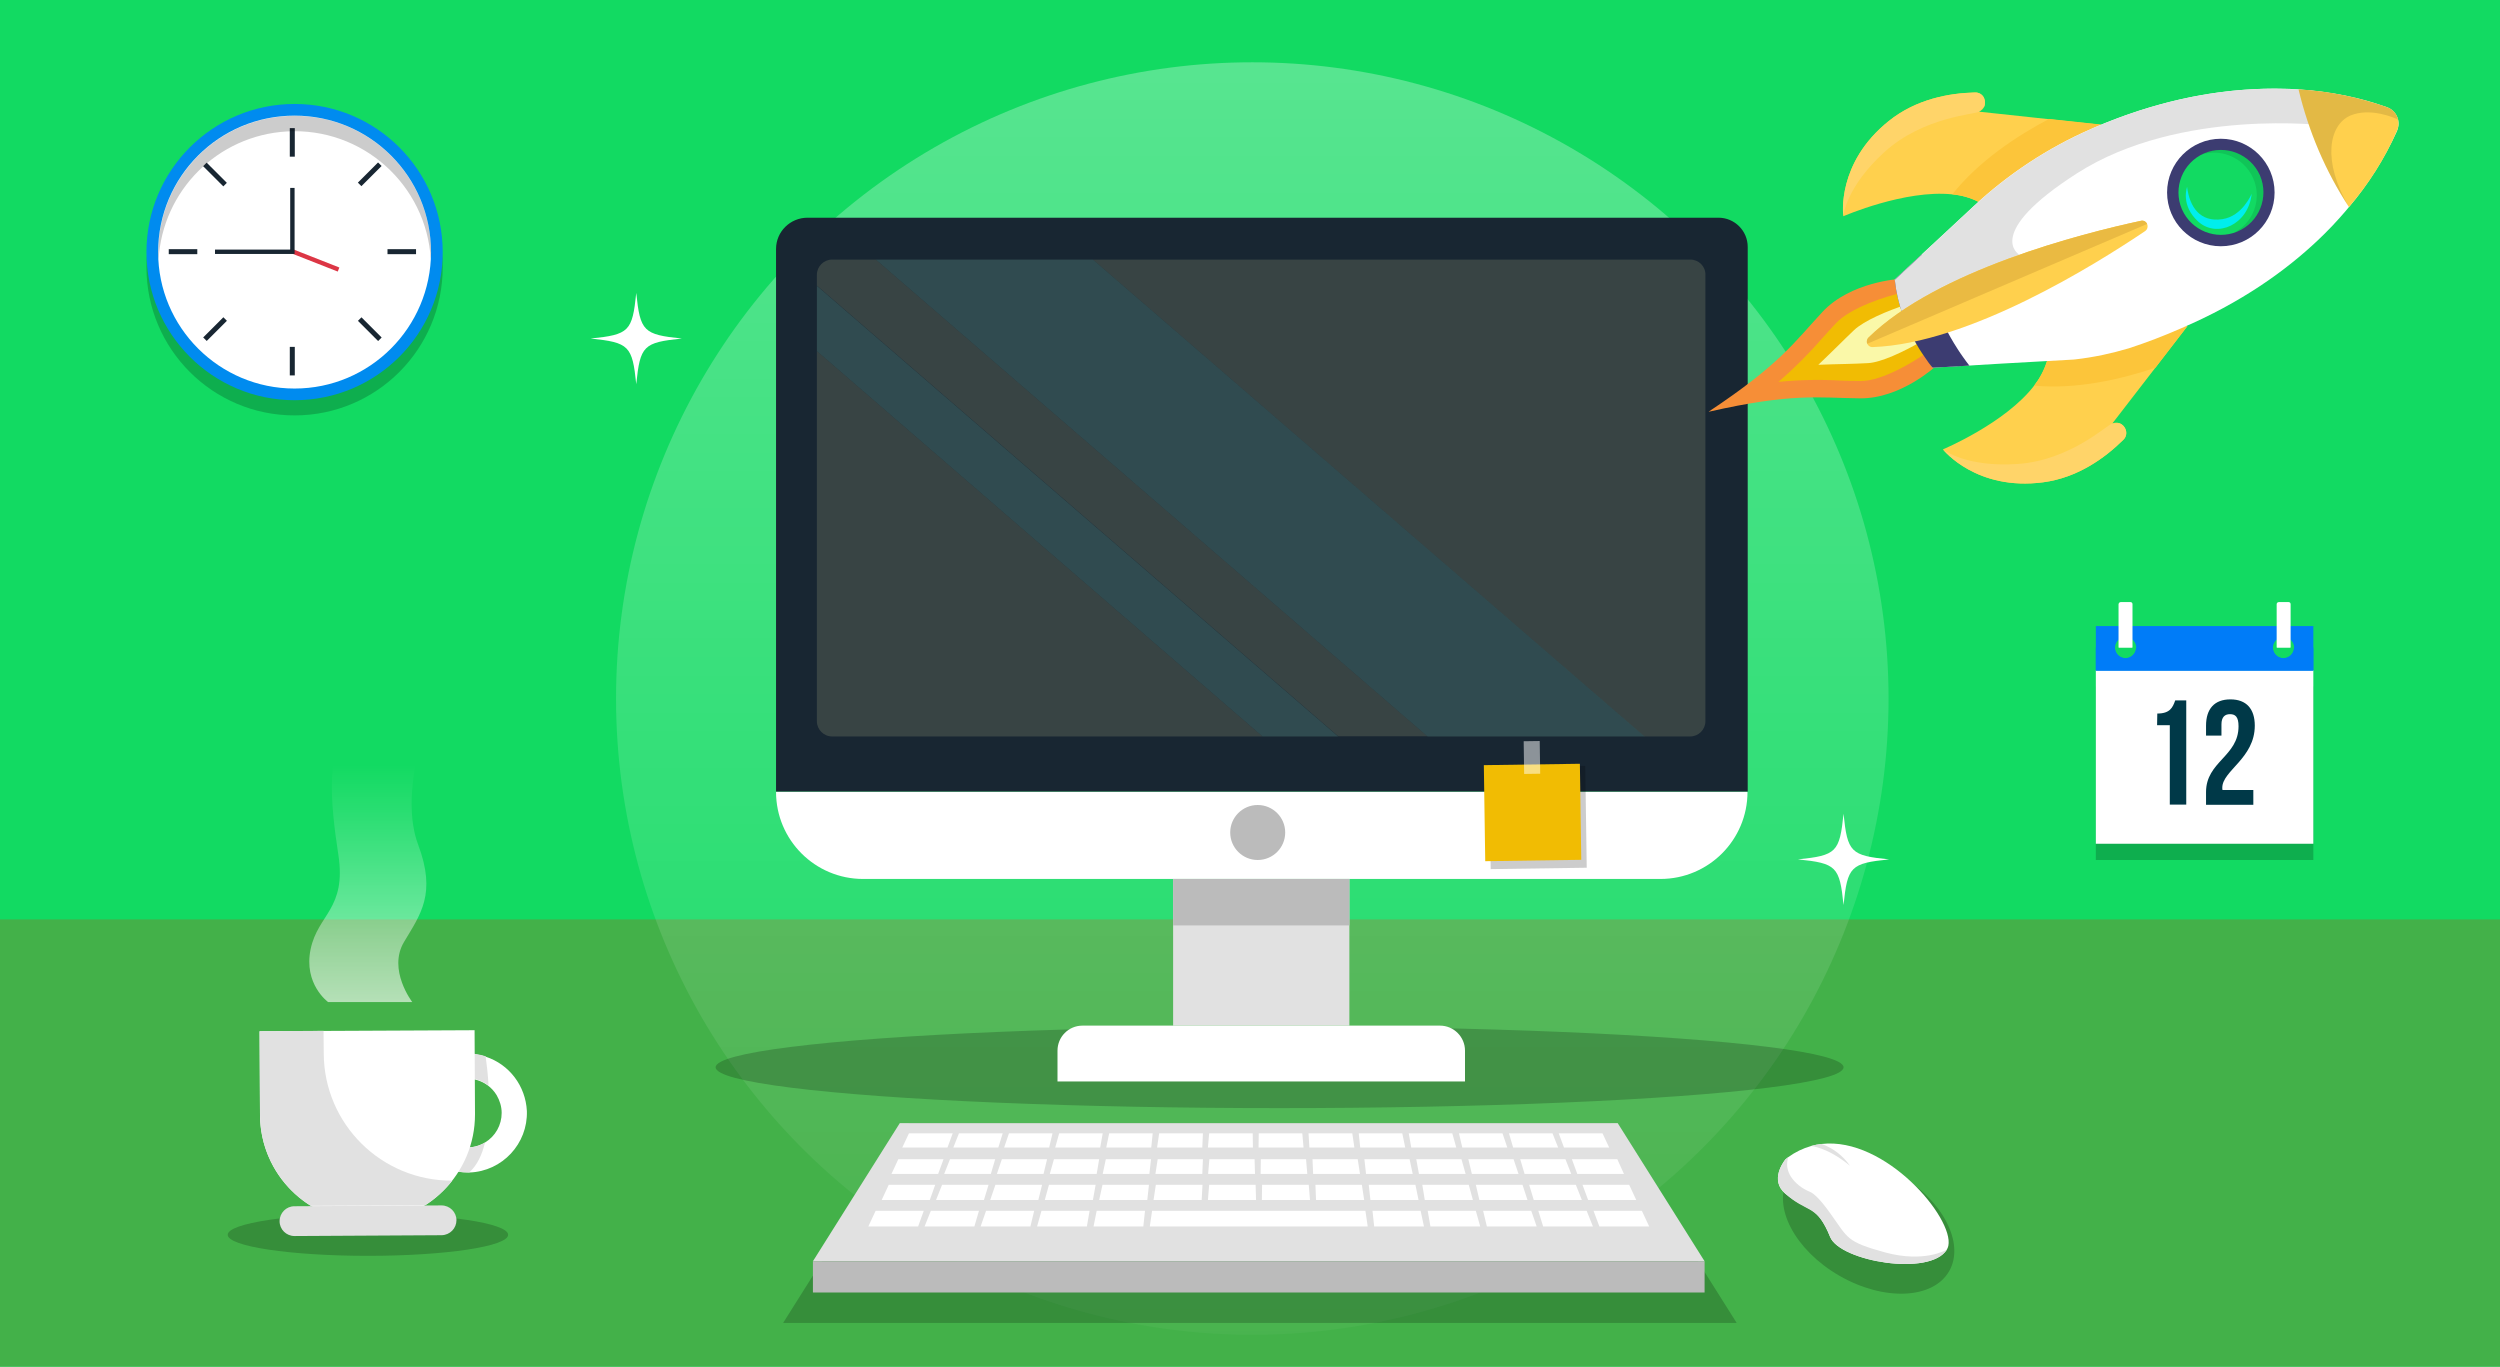 <?xml version="1.0" encoding="utf-8"?>
<!-- Generator: Adobe Illustrator 24.0.0, SVG Export Plug-In . SVG Version: 6.00 Build 0)  -->
<svg version="1.1" id="Layer_2" xmlns="http://www.w3.org/2000/svg" xmlns:xlink="http://www.w3.org/1999/xlink" x="0px" y="0px"
	 viewBox="0 0 1200 656" style="enable-background:new 0 0 1200 656;" xml:space="preserve">
<style type="text/css">
	.st0{fill:#12DA62;}
	.st1{fill:#43B149;}
	.st2{opacity:0.2;enable-background:new    ;}
	.st3{fill:#FFFFFF;}
	.st4{fill:#E1E1E1;}
	.st5{fill:url(#SVGID_1_);}
	.st6{fill:#007CF8;}
	.st7{fill:#003948;}
	.st8{opacity:0.2;}
	.st9{fill:#008BEF;}
	.st10{fill:#182632;}
	.st11{fill:#DC3645;}
	.st12{opacity:0.8;fill:url(#SVGID_2_);enable-background:new    ;}
	.st13{fill:#BBBBBB;}
	.st14{fill:#384444;}
	.st15{opacity:0.57;fill:#436867;enable-background:new    ;}
	.st16{fill:#F1BC03;}
	.st17{opacity:0.5;fill:#FFFFFF;enable-background:new    ;}
	.st18{fill:#F68E37;}
	.st19{fill:#FAF8A8;}
	.st20{fill:#FFD04D;}
	.st21{fill:#FFD469;}
	.st22{fill:#FCC53A;}
	.st23{fill:#3C3C71;}
	.st24{fill:#EABA42;}
	.st25{opacity:0.1;enable-background:new    ;}
	.st26{fill:#00EEED;}
	.st27{opacity:0.11;enable-background:new    ;}
</style>
<title>video-frame</title>
<rect y="0" class="st0" width="1200" height="656"/>
<rect y="441.3" class="st1" width="1200" height="214.7"/>
<ellipse class="st2" cx="176.6" cy="592.7" rx="67.3" ry="10.1"/>
<path class="st3" d="M233.1,507.2c-15-4.9-31.1,3.3-35.9,18.3c-4.9,15,3.3,31.1,18.3,35.9c2.9,0.9,5.9,1.4,9,1.4c0.3,0,0.6,0,0.9,0
	c15.7-0.6,28-13.8,27.5-29.5C252.3,521.3,244.5,510.9,233.1,507.2z M232.8,548.4c-7.8,4.7-18,2.2-22.7-5.6c-4.7-7.8-2.2-18,5.6-22.7
	c7.8-4.7,18-2.2,22.7,5.6c1.5,2.6,2.4,5.5,2.4,8.5C240.8,540,237.8,545.4,232.8,548.4z"/>
<path class="st4" d="M224.3,550.8c3,0,5.9-0.8,8.5-2.4c-1.4,5.9-3.8,11-7.5,14.3c-0.3,0-0.6,0-0.9,0c-15.8,0.1-28.6-12.6-28.7-28.4
	c-0.1-15.8,12.6-28.6,28.4-28.7c3,0,6.1,0.5,9,1.4c0.4,3.1,1.1,8.2,1.4,14.1c-7.2-5.7-17.6-4.4-23.2,2.7s-4.4,17.6,2.7,23.2
	C216.9,549.6,220.6,550.9,224.3,550.8z"/>
<path class="st3" d="M227.8,494.5l0.2,40.3c0.1,28.5-23,51.7-51.5,51.7c-28.4,0.1-51.5-22.8-51.7-51.2l-0.2-40.3L227.8,494.5z"/>
<path class="st4" d="M212,592.9l-70.6,0.4c-4,0-7.2-3.2-7.2-7.1l0,0c0-4,3.2-7.2,7.1-7.2l70.6-0.4c4,0,7.2,3.2,7.2,7.1l0,0
	C219.1,589.6,216,592.8,212,592.9z"/>
<path class="st4" d="M217.1,566.7c-3.6,4.6-8,8.6-12.9,11.8l-55.1,0.3c-15-9.4-24.2-25.8-24.3-43.5l-0.2-40.3l30.7-0.2l0.1,10.8
	C155.5,539.6,183.2,566.9,217.1,566.7L217.1,566.7L217.1,566.7z"/>
<linearGradient id="SVGID_1_" gradientUnits="userSpaceOnUse" x1="176.649" y1="109.166" x2="176.649" y2="288.81" gradientTransform="matrix(1 0 0 -1 0 655.89)">
	<stop  offset="0" style="stop-color:#FFFFFF"/>
	<stop  offset="0.216" style="stop-color:#FFFFFF;stop-opacity:0.763"/>
	<stop  offset="0.604" style="stop-color:#FFFFFF;stop-opacity:0.356"/>
	<stop  offset="0.874" style="stop-color:#FFFFFF;stop-opacity:0.1"/>
	<stop  offset="1" style="stop-color:#FFFFFF;stop-opacity:0"/>
</linearGradient>
<path class="st5" d="M157.5,481c0,0-11.9-8.6-8.4-25.4s17.3-19.3,13.3-45.4s-5.9-49.9,5.4-63.7h37c0,0-13,35.2-4.1,58.9
	s1.1,33.5-6.8,46.8s4,28.8,4,28.8L157.5,481L157.5,481z"/>
<rect x="1006" y="329.5" class="st2" width="104.4" height="83.3"/>
<rect x="1006" y="321.7" class="st3" width="104.4" height="83.3"/>
<path class="st6" d="M1006,300.5v21.4h104.4v-21.4H1006z M1020.3,316c-2.8,0-5.1-2.3-5.1-5.1v0c0-2.8,2.3-5.1,5.1-5.1
	c2.8,0,5.1,2.3,5.1,5.1v0C1025.4,313.7,1023.1,316,1020.3,316L1020.3,316z M1096.1,316c-2.8,0-5.1-2.3-5.1-5.1v0
	c0-2.8,2.3-5.1,5.1-5.1s5.1,2.3,5.1,5.1v0C1101.3,313.7,1099,316,1096.1,316C1096.1,316,1096.1,316,1096.1,316L1096.1,316z"/>
<path class="st6" d="M1110.4,310.8v11.1H1006v-11.1h9.1c0,2.8,2.3,5.1,5.1,5.1c2.8,0,5.1-2.3,5.1-5.1h65.6c0,2.8,2.3,5.1,5.1,5.1
	s5.1-2.3,5.1-5.1H1110.4L1110.4,310.8z"/>
<path class="st3" d="M1018,289h4.6c0.6,0,1,0.4,1,1v20.7c0,0.1-0.1,0.2-0.2,0.2l0,0h-6.3c-0.1,0-0.2-0.1-0.2-0.2l0,0V290
	C1017,289.4,1017.4,289,1018,289z"/>
<path class="st3" d="M1093.9,289h4.6c0.6,0,1,0.4,1,1v20.7c0,0.1-0.1,0.2-0.2,0.2l0,0h-6.3c-0.1,0-0.2-0.1-0.2-0.2l0,0V290
	C1092.8,289.4,1093.3,289,1093.9,289C1093.9,289,1093.9,289,1093.9,289z"/>
<path class="st7" d="M1035.5,342.5c6.1,0,7.4-2.9,8.6-6.3h5.3v50h-7.9v-38.1h-6.1L1035.5,342.5L1035.5,342.5z"/>
<path class="st7" d="M1070.4,342.8c-2.5,0-4.1,1.4-4.1,4.9v5.4h-7.4v-4.8c0-8,4-12.6,11.7-12.6s11.7,4.6,11.7,12.6
	c0,15.7-15.6,21.6-15.6,29.8c0,0.4,0,0.7,0.1,1.1h14.8v7.1h-22.7v-6.1c0-14.7,15.6-17.1,15.6-31.6
	C1074.5,344,1072.9,342.8,1070.4,342.8z"/>
<g class="st8">
	<circle cx="141.4" cy="128.3" r="71.1"/>
</g>
<circle class="st9" cx="141.4" cy="121" r="71.1"/>
<path class="st3" d="M141.4,186.5c-36.1,0-65.5-29.3-65.5-65.5s29.3-65.5,65.5-65.5s65.5,29.3,65.5,65.5l0,0
	C206.8,157.2,177.5,186.5,141.4,186.5z"/>
<rect x="139.1" y="61.5" class="st10" width="2.4" height="13.7"/>
<rect x="139.1" y="166.5" class="st10" width="2.4" height="13.7"/>
<rect x="81" y="119.6" class="st10" width="13.7" height="2.4"/>
<rect x="186" y="119.6" class="st10" width="13.7" height="2.4"/>
<rect x="170.7" y="82.5" transform="matrix(0.707 -0.707 0.707 0.707 -7.233 150.022)" class="st10" width="13.7" height="2.4"/>
<rect x="96.4" y="156.8" transform="matrix(0.707 -0.707 0.707 0.707 -81.485 119.266)" class="st10" width="13.7" height="2.4"/>
<rect x="102" y="76.9" transform="matrix(0.707 -0.707 0.707 0.707 -28.98 97.519)" class="st10" width="2.4" height="13.7"/>
<rect x="176.3" y="151.2" transform="matrix(0.707 -0.707 0.707 0.707 -59.737 171.756)" class="st10" width="2.4" height="13.7"/>
<g class="st8">
	<path d="M206.9,121c0,1.3,0,2.5-0.1,3.7c-2.1-36.1-33-63.7-69.1-61.6c-33.2,1.9-59.7,28.4-61.6,61.6c-0.1-1.2-0.1-2.5-0.1-3.7
		c0-36.1,29.3-65.4,65.5-65.4C177.6,55.6,206.8,84.9,206.9,121z"/>
</g>
<rect x="150" y="112.3" transform="matrix(0.366 -0.93 0.93 0.366 -20.376 219.643)" class="st11" width="2.1" height="24.9"/>
<polygon class="st10" points="141.4,121.9 103.2,121.9 103.2,119.8 139.3,119.8 139.3,90.2 141.4,90.2 "/>
<linearGradient id="SVGID_2_" gradientUnits="userSpaceOnUse" x1="601.111" y1="1650.138" x2="601.111" y2="-73.633" gradientTransform="matrix(1 0 0 -1 0 655.89)">
	<stop  offset="0" style="stop-color:#FFFFFF"/>
	<stop  offset="0.216" style="stop-color:#FFFFFF;stop-opacity:0.763"/>
	<stop  offset="0.604" style="stop-color:#FFFFFF;stop-opacity:0.356"/>
	<stop  offset="0.874" style="stop-color:#FFFFFF;stop-opacity:0.1"/>
	<stop  offset="1" style="stop-color:#FFFFFF;stop-opacity:0"/>
</linearGradient>
<circle class="st12" cx="601.1" cy="335.3" r="305.4"/>
<ellipse class="st2" cx="614.2" cy="512.3" rx="270.7" ry="19.6"/>
<path class="st10" d="M387.6,104.5h437.3c7.7,0,14,6.3,14,14c0,0,0,0,0,0v261.5l0,0H372.5l0,0V119.5
	C372.5,111.2,379.3,104.5,387.6,104.5L387.6,104.5z"/>
<path class="st3" d="M797,421.9H414.3c-23.1,0-41.8-18.7-41.8-41.8h466.3C838.8,403.2,820.1,421.9,797,421.9
	C797,421.9,797,421.9,797,421.9z"/>
<rect x="563.1" y="421.9" class="st4" width="84.6" height="70.4"/>
<rect x="563.1" y="421.9" class="st13" width="84.6" height="22.3"/>
<path class="st3" d="M519.6,492.3h171.6c6.6,0,12,5.4,12,12v14.8l0,0H507.6l0,0v-14.8C507.6,497.7,512.9,492.3,519.6,492.3z"/>
<path class="st14" d="M399.4,124.6c-4,0-7.3,3.3-7.3,7.3v5.2l250.2,216.3h42.8L420.4,124.6H399.4z"/>
<path class="st14" d="M392.1,217.1v129.1c0,4,3.3,7.3,7.3,7.3H606l-213.9-185V217.1z"/>
<path class="st14" d="M811.4,124.6H524.6l264.7,228.9h22c4,0,7.3-3.3,7.3-7.3V131.9C818.7,127.9,815.4,124.6,811.4,124.6z"/>
<polygon class="st15" points="505.4,124.6 420.4,124.6 685.2,353.5 710.2,353.5 789.4,353.5 524.6,124.6 "/>
<polygon class="st15" points="392.1,168.5 606,353.5 642.3,353.5 392.1,137.2 "/>
<circle class="st13" cx="603.7" cy="399.6" r="13.2"/>
<rect x="715.1" y="367.9" transform="matrix(1 -1.446828e-02 1.446828e-02 1 -5.6 10.721)" class="st2" width="46.1" height="48.9"/>
<rect x="712.5" y="366.9" transform="matrix(1 -1.446828e-02 1.446828e-02 1 -5.565 10.684)" class="st16" width="46.1" height="46.1"/>
<rect x="731.4" y="355.7" transform="matrix(1 -1.445082e-02 1.445082e-02 1 -5.177 10.663)" class="st17" width="7.7" height="15.7"/>
<polygon class="st2" points="833.6,635 375.9,635 436.3,539.1 773.2,539.1 "/>
<polygon class="st4" points="818.2,605.4 390.2,605.4 431.9,539.1 776.5,539.1 "/>
<rect x="390.2" y="605.4" class="st13" width="428" height="15"/>
<polygon class="st3" points="454.8,550.8 433.1,550.8 436.3,544 457.3,544 "/>
<polygon class="st3" points="457.6,550.8 460.3,544 481.3,544 479.2,550.8 "/>
<polygon class="st3" points="482,550.8 484.3,544 505.2,544 503.6,550.8 "/>
<polygon class="st3" points="506.5,550.8 508.4,544 529.3,544 528.1,550.8 "/>
<polygon class="st3" points="531,550.8 532.4,544 553.3,544 552.6,550.8 "/>
<polygon class="st3" points="555.4,550.8 556.4,544 577.4,544 577.1,550.8 "/>
<polygon class="st3" points="579.8,550.8 580.4,544 601.3,544 601.4,550.8 "/>
<polygon class="st3" points="604.1,550.8 604.2,544 625.1,544 625.7,550.8 "/>
<polygon class="st3" points="628.5,550.8 628.1,544 649.1,544 650.1,550.8 "/>
<polygon class="st3" points="652.9,550.8 652.2,544 673.1,544 674.5,550.8 "/>
<polygon class="st3" points="677.4,550.8 676.2,544 697.1,544 699,550.8 "/>
<polygon class="st3" points="701.9,550.8 700.3,544 721.2,544 723.5,550.8 "/>
<polygon class="st3" points="726.3,550.8 724.3,544 745.2,544 747.9,550.8 "/>
<polygon class="st3" points="750.7,550.8 772.4,550.8 769.2,544 748.2,544 "/>
<polygon class="st3" points="450.3,563.5 427.9,563.5 431.2,556.4 452.9,556.4 "/>
<polygon class="st3" points="453.2,563.5 456,556.4 477.7,556.4 475.6,563.5 "/>
<polygon class="st3" points="478.5,563.5 480.9,556.4 502.6,556.4 500.9,563.5 "/>
<polygon class="st3" points="503.9,563.5 505.9,556.4 527.6,556.4 526.4,563.5 "/>
<polygon class="st3" points="529.3,563.5 530.8,556.4 552.5,556.4 551.7,563.5 "/>
<polygon class="st3" points="554.6,563.5 555.7,556.4 577.4,556.4 577.1,563.5 "/>
<polygon class="st3" points="579.9,563.5 580.5,556.4 602.2,556.4 602.4,563.5 "/>
<polygon class="st3" points="605.1,563.5 605.2,556.4 626.9,556.4 627.5,563.5 "/>
<polygon class="st3" points="630.3,563.5 630,556.4 651.7,556.4 652.8,563.5 "/>
<polygon class="st3" points="655.7,563.5 654.9,556.4 676.6,556.4 678.1,563.5 "/>
<polygon class="st3" points="681.1,563.5 679.8,556.4 701.5,556.4 703.5,563.5 "/>
<polygon class="st3" points="706.5,563.5 704.8,556.4 726.5,556.4 728.9,563.5 "/>
<polygon class="st3" points="731.8,563.5 729.7,556.4 751.4,556.4 754.2,563.5 "/>
<polygon class="st3" points="757.1,563.5 779.5,563.5 776.3,556.4 754.5,556.4 "/>
<polygon class="st3" points="446.3,576 423.2,576 426.6,568.7 448.9,568.7 "/>
<polygon class="st3" points="449.3,576 452.2,568.7 474.5,568.7 472.3,576 "/>
<polygon class="st3" points="475.3,576 477.8,568.7 500.2,568.7 498.4,576 "/>
<polygon class="st3" points="501.5,576 503.5,568.7 525.9,568.7 524.6,576 "/>
<polygon class="st3" points="527.6,576 529.2,568.7 551.5,568.7 550.7,576 "/>
<polygon class="st3" points="553.7,576 554.8,568.7 577.2,568.7 576.8,576 "/>
<polygon class="st3" points="579.8,576 580.4,568.7 602.7,568.7 602.9,576 "/>
<polygon class="st3" points="605.7,576 605.8,568.7 628.2,568.7 628.8,576 "/>
<polygon class="st3" points="631.7,576 631.4,568.7 653.7,568.7 654.8,576 "/>
<polygon class="st3" points="657.8,576 657,568.7 679.4,568.7 680.9,576 "/>
<polygon class="st3" points="683.9,576 682.7,568.7 705,568.7 707,576 "/>
<polygon class="st3" points="710.1,576 708.4,568.7 730.8,568.7 733.2,576 "/>
<polygon class="st3" points="736.2,576 734,568.7 756.4,568.7 759.3,576 "/>
<polygon class="st3" points="762.3,576 785.4,576 782,568.7 759.6,568.7 "/>
<polygon class="st3" points="440.7,588.7 416.8,588.7 420.3,581.2 443.4,581.2 "/>
<polygon class="st3" points="443.8,588.7 446.8,581.2 469.9,581.2 467.7,588.7 "/>
<polygon class="st3" points="470.7,588.7 473.3,581.2 496.4,581.2 494.6,588.7 "/>
<polygon class="st3" points="497.8,588.7 499.9,581.2 523,581.2 521.7,588.7 "/>
<polygon class="st3" points="524.9,588.7 526.4,581.2 549.6,581.2 548.8,588.7 "/>
<polygon class="st3" points="655.4,581.2 632.2,581.2 628.9,581.2 605.8,581.2 602.6,581.2 579.4,581.2 553,581.2 551.9,588.7 
	578.8,588.7 602.7,588.7 605.6,588.7 629.5,588.7 632.6,588.7 656.5,588.7 "/>
<polygon class="st3" points="659.6,588.7 658.8,581.2 681.9,581.2 683.5,588.7 "/>
<polygon class="st3" points="686.6,588.7 685.3,581.2 708.4,581.2 710.5,588.7 "/>
<polygon class="st3" points="713.7,588.7 711.9,581.2 735,581.2 737.6,588.7 "/>
<polygon class="st3" points="740.7,588.7 738.4,581.2 761.6,581.2 764.6,588.7 "/>
<polygon class="st3" points="767.7,588.7 791.6,588.7 788.1,581.2 764.9,581.2 "/>
<ellipse transform="matrix(0.5 -0.866 0.866 0.5 -60.672 1070.753)" class="st2" cx="897" cy="587.9" rx="28.2" ry="44.6"/>
<path class="st3" d="M935.2,598L935.2,598c-0.1,0.6-0.4,1.2-0.7,1.8c0,0,0,0,0,0l0,0c-8.1,13.1-51.2,5.6-56-6
	c-0.4-1-0.8-1.9-1.2-2.8c-6-12.9-9.8-9.3-20.3-18c-0.4-0.4-0.8-0.7-1.2-1.2c0-0.1-0.1-0.1-0.1-0.1c-5.9-6.7,1.4-15.3,1.4-15.3
	c0.4-0.3,0.9-0.7,1.3-1v0c3.3-2.4,7-4.2,10.9-5.3c1.7-0.5,3.4-0.8,5.1-1C905,545.6,938,584.7,935.2,598z"/>
<path class="st4" d="M934.5,599.8c-8.1,13.1-51.2,5.6-56-6c-0.4-1-0.8-1.9-1.2-2.8c-6-12.8-10.1-8.9-20.3-18
	c-0.4-0.4-0.8-0.8-1.2-1.2c0-0.1-0.1-0.1-0.1-0.1c-5.9-6.7,1.4-15.3,1.4-15.3c0.4-0.3,0.9-0.7,1.3-1c-0.9,2.5-1.7,8.1,5.1,13.6
	c1.6,1.3,3.4,2.3,5.3,3.1c1.5,0.6,4.5,2.9,9.8,10.4c8.6,11.9,7.4,13.5,26.4,18.7C923.5,606.2,934,600.1,934.5,599.8z"/>
<path class="st4" d="M888,559.6c-11-9.1-18.8-9.5-18.8-9.5c1.7-0.5,3.4-0.8,5.1-1C879.8,551,884.6,554.7,888,559.6z"/>
<path class="st3" d="M327.3,162.5c-18.5,1.9-20,3.4-21.9,21.9c-1.9-18.4-3.4-20-21.9-21.9c18.5-1.9,20-3.4,21.9-21.9
	C307.3,159.1,308.9,160.6,327.3,162.5z"/>
<path class="st3" d="M906.8,412.5c-18.5,1.9-20,3.4-21.9,21.9c-1.9-18.5-3.4-20-21.9-21.9c18.5-1.9,20-3.4,21.9-21.9
	C886.8,409.1,888.3,410.7,906.8,412.5z"/>
<path class="st18" d="M892.7,191.2c-19.8-0.2-32.3-2.7-72.3,6.4c-0.1,0-0.2,0-0.3,0.1c0.1-0.1,0.2-0.1,0.2-0.2
	c34.2-22.7,41.1-33.4,54.5-47.8c13.5-14.5,37-15.8,37-15.8l10.4,20.1l0,0.1l7.3,21.4C929.6,175.4,912.5,191.5,892.7,191.2z"/>
<path class="st16" d="M853.7,183.3c7.6-6.6,14.7-13.7,21.3-21.3c2-2.2,4-4.5,6.2-6.8c7.1-7.6,24.6-13.2,31.3-14.5l6,14.1l6.2,14.5
	c-5.5,4-21.2,13.7-31.7,13.6c-3.2,0-6.2-0.1-9.2-0.2C873.8,182.1,863.7,182.3,853.7,183.3z"/>
<path class="st19" d="M872.8,175.1c3.5-3.3,6.6-6.4,9.7-9.4l0,0c2.4-2.3,4.8-4.8,7.4-7.2c4.8-4.6,16.3-9.4,24.9-12.2l7.5,17.6
	c-8.5,4.9-19.4,10.1-25.7,10.4c-3.5,0.2-7,0.3-10.4,0.4h0C881.9,174.8,877.5,174.9,872.8,175.1z"/>
<path class="st20" d="M949.7,96.9c-3.9-2-8.2-3.2-12.6-3.6c-22.7-2.4-52.3,10.5-52.3,10.5c0,0,0,0,0,0c-0.1-0.6-3.3-25.6,21.8-45.7
	c13.2-10.6,29.1-13.4,41.3-13.7c2-0.1,3.8,1,4.5,2.8c0.5,1.2,0.5,2.6,0.1,3.8c-0.5,1.2-1.4,2.1-2.6,2.6l33.5,3.6l25.1,2.7h0
	C987.3,80.7,949.7,96.9,949.7,96.9z"/>
<path class="st21" d="M884.8,103.8c-0.1-0.6-3.3-25.6,21.8-45.7c13.2-10.6,29.1-13.4,41.3-13.7c2-0.1,3.8,1,4.5,2.8
	c0.5,1.2,0.5,2.6,0.1,3.8c-0.8,0.8-1.7,1.7-2.6,2.6c-1.4,1.3-26.6,2.3-45.4,19.4C886.1,89.8,884.8,103.4,884.8,103.8z"/>
<path class="st22" d="M949.7,96.9c-3.9-2-8.2-3.2-12.6-3.6c12.7-16,30.9-28,46.4-36.2l25.1,2.7h0C987.3,80.7,949.7,96.9,949.7,96.9z
	"/>
<path class="st20" d="M982.5,173.5c-1.3,4.2-3.4,8.1-6.1,11.6c-13.9,18.1-43.8,30.6-43.8,30.6l0,0c0.4,0.5,16.2,20,48.1,15.8
	c16.7-2.2,29.8-11.8,38.5-20.4c1.4-1.3,1.8-3.4,1-5.2c-0.5-1.2-1.5-2.2-2.7-2.7c-1.2-0.5-2.5-0.4-3.6,0.1l20.6-26.7l15.4-20l0,0
	C1020.2,157.5,982.5,173.5,982.5,173.5z"/>
<path class="st21" d="M932.6,215.7c0.4,0.5,16.2,20,48.1,15.8c16.7-2.2,29.8-11.8,38.5-20.4c1.4-1.3,1.8-3.4,1-5.2
	c-0.5-1.2-1.5-2.2-2.7-2.7c-1.2,0-2.4,0-3.6,0.1c-1.9,0.1-20,17.7-45.4,19.4C943.7,224.4,933,216,932.6,215.7z"/>
<path class="st22" d="M982.5,173.5c-1.3,4.2-3.4,8.1-6.1,11.6c20.3,1.9,41.6-3,58.2-8.6l15.4-20l0,0
	C1020.2,157.5,982.5,173.5,982.5,173.5z"/>
<path class="st3" d="M1046.9,157.6c-8.2,3.6-16.5,6.8-25.1,9.6c-8.4,2.5-16.9,4.3-25.6,5.3c-0.3,0-0.6,0.1-1,0.1l-16.1,0.9l-17.8,1
	l-33.8,2l-18.1-42.3l2.8-2.6l22-20.4l13-12.1c16.6-15.5,35.7-28.1,56.5-37.2c0.6-0.3,1.2-0.5,1.8-0.8c28.8-12.3,54.6-17.2,76.3-18.3
	c1.5-0.1,3.1-0.1,4.6-0.2c3.6-0.1,7.1-0.1,10.4,0c1.4,0,2.9,0.1,4.3,0.2c0.7,0,1.4,0.1,2.1,0.1c7.9,0.5,15.8,1.6,23.6,3.2
	c6.3,1.3,12.6,3.1,18.7,5.3c4.4,1.4,6.8,6.1,5.4,10.5c-0.1,0.4-0.3,0.7-0.4,1.1c-6,13.2-13.7,25.4-23.1,36.5c-0.5,0.6-1,1.2-1.5,1.8
	c-0.9,1.1-1.8,2.1-2.8,3.2c-2.2,2.5-4.6,5-7.2,7.6c-1,1-2.1,2.1-3.2,3.1C1097.1,130,1075.7,145.3,1046.9,157.6z"/>
<path class="st23" d="M945.3,175.5l-17.7,1c-1.3-1.6-2.5-3.2-3.6-4.9c-1-1.4-1.9-2.8-2.8-4.2c-3.1-5-5.7-10.3-7.7-15.8
	c-2-5.6-3.4-11.5-4-17.4l13-12.1c1.1,7.4,2.9,14.8,5.5,21.9c3,8.3,6.9,16.2,11.7,23.6c0.8,1.2,1.6,2.5,2.5,3.7
	C943.2,172.7,944.2,174.1,945.3,175.5z"/>
<path class="st4" d="M913.5,151.7c-2-5.6-3.4-11.5-4-17.4l13-12.1l11.8-11l13-12.1c16.6-15.5,35.7-28.1,56.5-37.2
	c0.6-0.3,1.2-0.5,1.8-0.8c39-16.7,72.5-19.8,97.7-18.1c7.9,0.5,15.8,1.6,23.6,3.2c-1.3,6,0.8,7.7-10,14.1c0,0-70.3-8.8-119.8,22.8
	c-45.3,29-27.9,39.1-27.9,39.1L928,144.1L913.5,151.7z"/>
<path class="st20" d="M898.9,166.6c-1.5,0.1-2.8-1.1-2.8-2.6c0-0.8,0.3-1.5,0.8-2c33-32.2,102.2-49.9,130.7-56
	c1.5-0.3,2.9,0.6,3.2,2.1c0.2,1.1-0.2,2.2-1.1,2.8C1005.5,127.2,944.9,165,898.9,166.6z"/>
<path class="st24" d="M1030.6,107.5L896.3,165c-0.5-1-0.2-2.2,0.6-3c33-32.2,102.2-49.9,130.7-56
	C1028.8,105.6,1030.1,106.3,1030.6,107.5z"/>
<circle class="st23" cx="1066" cy="92.4" r="25.8"/>
<path class="st0" d="M1074,111.1c-0.1,0-0.2,0.1-0.2,0.1c-10.2,4.2-21.9-0.5-26.4-10.6c0-0.1-0.1-0.2-0.1-0.2
	c-4.4-10.4,0.4-22.3,10.7-26.8c10.4-4.4,22.3,0.4,26.8,10.7C1089.2,94.7,1084.4,106.7,1074,111.1C1074,111.1,1074,111.1,1074,111.1z
	"/>
<path class="st25" d="M1078.8,108.2c8.8-7.1,10.1-19.9,3-28.7c-5.7-7.1-15.5-9.5-23.9-5.9c-0.5,0.2-1,0.5-1.5,0.7
	c10.7-3.5,22.2,2.3,25.8,13c2.7,8,0.1,16.9-6.5,22.2c-1,0.8-2.1,1.5-3.3,2.2c0.4-0.1,0.9-0.3,1.3-0.5c0.1,0,0.2-0.1,0.2-0.1
	C1075.7,110.4,1077.3,109.4,1078.8,108.2z"/>
<path class="st26" d="M1080.8,93c0,0-4.4,10.8-14.1,12.2c-10.6,1.6-15.7-5.8-16.9-15.5c0,0-3.3,8.9,5.4,16.7
	C1064.2,114.5,1079.3,107.8,1080.8,93z"/>
<path class="st20" d="M1127.5,99.4c-11.3-17.3-19.4-36.4-24.2-56.5c14.4,0.8,28.7,3.7,42.3,8.5c2.8,0.9,4.9,3.2,5.5,6
	c0.4,1.8,0.2,3.8-0.6,5.5C1144.7,76.2,1136.9,88.4,1127.5,99.4z"/>
<path class="st27" d="M1127.5,99.4c-11.3-17.3-19.4-36.4-24.2-56.5c14.4,0.8,28.7,3.7,42.3,8.5c2.8,0.9,4.9,3.2,5.5,6
	c-1.6-0.8-13.4-6-23-1.9C1117.9,60,1114.5,77.2,1127.5,99.4z"/>
</svg>
